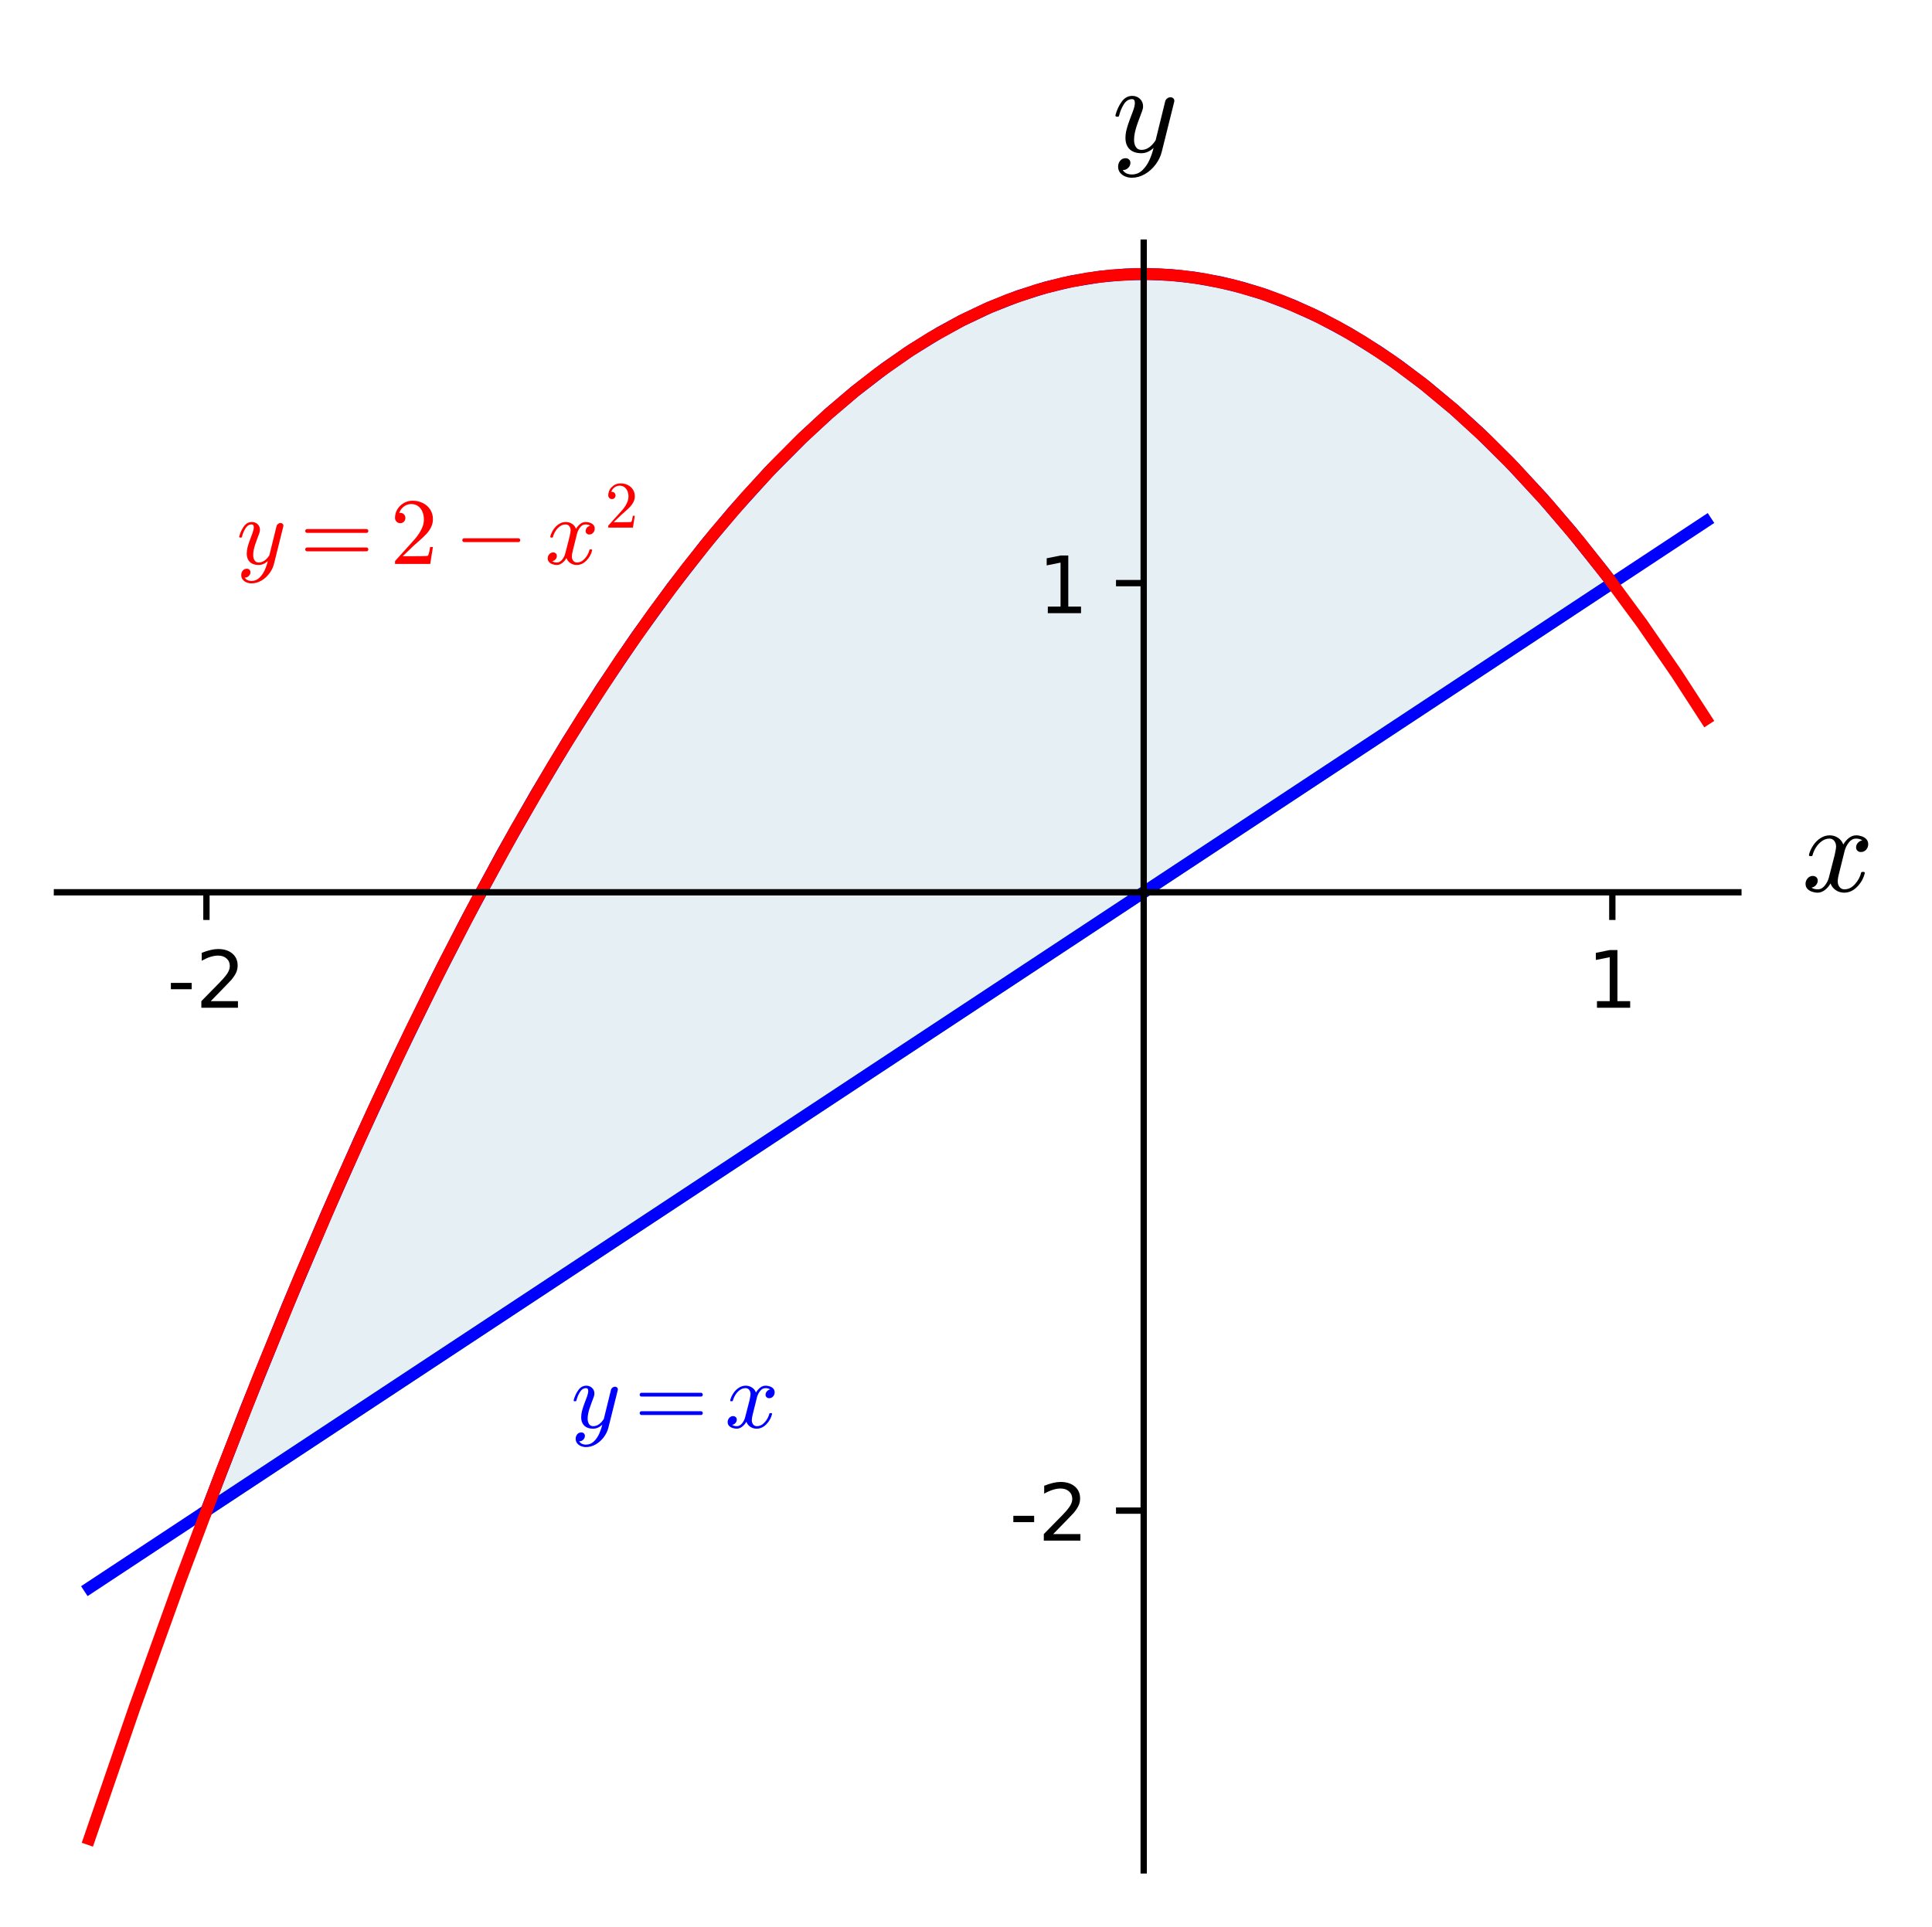 <?xml version="1.0" encoding="utf-8" standalone="no"?>
<!DOCTYPE svg PUBLIC "-//W3C//DTD SVG 1.1//EN"
  "http://www.w3.org/Graphics/SVG/1.1/DTD/svg11.dtd">
<!-- Created with matplotlib (https://matplotlib.org/) -->
<svg height="243.725pt" version="1.1" viewBox="0 0 244.27 243.725" width="244.27pt" xmlns="http://www.w3.org/2000/svg" xmlns:xlink="http://www.w3.org/1999/xlink">
 <defs>
  <style type="text/css">
*{stroke-linecap:butt;stroke-linejoin:round;}
  </style>
 </defs>
 <g id="figure_1">
  <g id="patch_1">
   <path d="M 0 243.725 
L 244.27 243.725 
L 244.27 0 
L 0 0 
z
" style="fill:#ffffff;"/>
  </g>
  <g id="axes_1">
   <g id="patch_2">
    <path d="M 7.2 236.525 
L 219.79 236.525 
L 219.79 30.685 
L 7.2 30.685 
z
" style="fill:#ffffff;"/>
   </g>
   <g id="patch_3">
    <path clip-path="url(#pb6fcc4aa53)" d="M 203.852 73.739 
L 203.007 74.296 
L 202.493 74.635 
L 201.163 75.513 
L 200.244 76.12 
L 199.113 76.866 
L 198.255 77.432 
L 197.893 77.671 
L 196.33 78.702 
L 195.648 79.152 
L 195.22 79.435 
L 193.685 80.447 
L 192.919 80.953 
L 192.307 81.356 
L 191.299 82.022 
L 190.495 82.552 
L 189.453 83.24 
L 188.699 83.738 
L 187.663 84.421 
L 186.818 84.979 
L 185.87 85.604 
L 184.773 86.328 
L 183.844 86.941 
L 183.366 87.256 
L 182.484 87.839 
L 181.089 88.759 
L 180.537 89.123 
L 179.439 89.848 
L 179.223 89.99 
L 178.009 90.791 
L 176.754 91.619 
L 176.485 91.797 
L 175.398 92.514 
L 174.669 92.995 
L 173.823 93.553 
L 172.246 94.594 
L 171.644 94.991 
L 170.961 95.442 
L 169.714 96.264 
L 169.275 96.554 
L 167.794 97.531 
L 166.909 98.116 
L 166.458 98.413 
L 165.232 99.222 
L 164.995 99.378 
L 163.901 100.1 
L 162.882 100.773 
L 162.2 101.223 
L 160.983 102.026 
L 160.436 102.387 
L 159.518 102.992 
L 158.712 103.524 
L 157.287 104.465 
L 156.185 105.192 
L 155.891 105.386 
L 154.454 106.334 
L 153.938 106.675 
L 153.298 107.096 
L 151.75 108.118 
L 150.995 108.616 
L 150.428 108.991 
L 149.786 109.414 
L 148.821 110.051 
L 147.951 110.625 
L 146.499 111.583 
L 145.912 111.97 
L 144.483 112.914 
L 144.439 112.942 
L 143.554 113.526 
L 142.273 114.372 
L 141.1 115.145 
L 140.662 115.435 
L 139.78 116.017 
L 138.558 116.823 
L 137.602 117.454 
L 137.161 117.745 
L 136.126 118.428 
L 135.434 118.884 
L 134.147 119.733 
L 133.683 120.04 
L 132.092 121.089 
L 131.573 121.432 
L 130.902 121.875 
L 129.822 122.587 
L 128.971 123.149 
L 128.193 123.662 
L 126.929 124.496 
L 125.808 125.236 
L 125.624 125.357 
L 124.763 125.926 
L 123.794 126.565 
L 122.768 127.242 
L 121.926 127.797 
L 120.982 128.42 
L 120.102 129.001 
L 119.323 129.515 
L 117.736 130.562 
L 116.933 131.092 
L 116.506 131.374 
L 115.612 131.963 
L 114.301 132.828 
L 113.47 133.377 
L 112.508 134.012 
L 111.64 134.585 
L 111.208 134.869 
L 110.047 135.636 
L 109.043 136.298 
L 107.989 136.993 
L 107.2 137.514 
L 106.805 137.775 
L 105.603 138.568 
L 104.977 138.981 
L 103.775 139.774 
L 102.679 140.498 
L 102.016 140.935 
L 101.01 141.599 
L 100.384 142.012 
L 99.358 142.689 
L 98.328 143.369 
L 97.658 143.81 
L 97.048 144.213 
L 95.85 145.004 
L 94.704 145.76 
L 94.383 145.972 
L 93.139 146.792 
L 91.846 147.646 
L 91.722 147.727 
L 90.688 148.41 
L 89.157 149.42 
L 88.55 149.821 
L 87.716 150.37 
L 86.805 150.972 
L 85.667 151.723 
L 84.837 152.27 
L 83.954 152.853 
L 82.923 153.533 
L 82.459 153.839 
L 81.655 154.37 
L 80.856 154.897 
L 79.476 155.808 
L 79.007 156.117 
L 78.229 156.631 
L 76.774 157.591 
L 76.229 157.95 
L 74.799 158.894 
L 73.958 159.449 
L 73.037 160.056 
L 72.958 160.109 
L 71.247 161.238 
L 71.021 161.387 
L 70.141 161.967 
L 69.251 162.555 
L 68.448 163.085 
L 67.613 163.635 
L 66.707 164.233 
L 65.453 165.06 
L 64.607 165.619 
L 63.179 166.561 
L 62.659 166.905 
L 61.645 167.573 
L 60.529 168.31 
L 60.122 168.579 
L 58.781 169.463 
L 58.639 169.557 
L 57.709 170.17 
L 56.874 170.722 
L 55.254 171.79 
L 54.519 172.275 
L 53.528 172.93 
L 52.536 173.584 
L 52.211 173.798 
L 50.816 174.719 
L 50.089 175.198 
L 49.493 175.592 
L 48.113 176.502 
L 47.634 176.818 
L 46.335 177.676 
L 45.65 178.127 
L 44.643 178.792 
L 43.823 179.333 
L 42.633 180.119 
L 42.271 180.357 
L 41.533 180.844 
L 40.417 181.581 
L 39.256 182.347 
L 38.392 182.917 
L 37.916 183.231 
L 36.602 184.098 
L 35.95 184.528 
L 35.387 184.9 
L 34.344 185.588 
L 33.308 186.272 
L 32.344 186.908 
L 31.573 187.416 
L 30.826 187.909 
L 29.29 188.923 
L 28.387 189.519 
L 27.858 189.868 
L 27.241 190.275 
L 26.101 191.027 
L 26.101 191.027 
L 26.769 189.268 
L 27.592 187.117 
L 28.674 184.309 
L 29.304 182.688 
L 30.317 180.097 
L 31.06 178.212 
L 31.803 176.34 
L 32.009 175.821 
L 32.942 173.492 
L 34.225 170.321 
L 35.283 167.73 
L 35.569 167.036 
L 36.312 165.238 
L 37.054 163.452 
L 37.535 162.304 
L 38.265 160.57 
L 38.995 158.846 
L 39.334 158.049 
L 40.748 154.757 
L 41.171 153.781 
L 41.82 152.291 
L 42.888 149.858 
L 43.994 147.367 
L 44.904 145.335 
L 45.422 144.188 
L 46.615 141.569 
L 47.96 138.655 
L 48.664 137.144 
L 49.38 135.62 
L 50.175 133.942 
L 50.985 132.244 
L 52.173 129.783 
L 52.917 128.258 
L 54.214 125.627 
L 55.029 123.993 
L 55.8 122.462 
L 56.725 120.642 
L 56.983 120.138 
L 58.189 117.802 
L 58.896 116.447 
L 60.259 113.864 
L 60.524 113.368 
L 61.522 111.51 
L 62.624 109.485 
L 63.541 107.818 
L 64.41 106.259 
L 65.031 105.154 
L 65.996 103.453 
L 66.981 101.74 
L 67.744 100.427 
L 68.532 99.086 
L 69.32 97.758 
L 69.678 97.158 
L 70.933 95.082 
L 71.673 93.874 
L 72.61 92.362 
L 73.14 91.514 
L 74.345 89.612 
L 75.309 88.114 
L 76.058 86.965 
L 77.332 85.038 
L 77.737 84.433 
L 78.416 83.427 
L 79.466 81.892 
L 80.477 80.437 
L 81.544 78.924 
L 82.078 78.178 
L 83.021 76.875 
L 84.274 75.174 
L 84.95 74.271 
L 86.314 72.479 
L 87.212 71.321 
L 87.68 70.726 
L 88.955 69.128 
L 89.199 68.825 
L 90.078 67.75 
L 91.212 66.387 
L 92.316 65.088 
L 92.708 64.634 
L 94.157 62.982 
L 94.722 62.351 
L 95.907 61.05 
L 96.316 60.608 
L 97.221 59.644 
L 98.39 58.425 
L 99.632 57.164 
L 100.587 56.217 
L 101.535 55.298 
L 101.965 54.888 
L 102.766 54.134 
L 104.139 52.876 
L 104.844 52.246 
L 105.654 51.536 
L 106.916 50.46 
L 107.824 49.707 
L 107.997 49.565 
L 109.196 48.603 
L 110.308 47.74 
L 110.767 47.392 
L 111.908 46.546 
L 112.755 45.938 
L 113.574 45.364 
L 114.83 44.514 
L 115.211 44.263 
L 116.422 43.486 
L 116.894 43.193 
L 118.011 42.517 
L 118.796 42.059 
L 119.692 41.553 
L 120.379 41.177 
L 121.601 40.535 
L 122.75 39.961 
L 123.737 39.491 
L 124.512 39.137 
L 125.103 38.877 
L 126.082 38.463 
L 127.417 37.932 
L 127.612 37.858 
L 128.746 37.443 
L 129.964 37.029 
L 130.472 36.867 
L 131.208 36.641 
L 132.318 36.323 
L 133.39 36.043 
L 133.772 35.949 
L 134.671 35.741 
L 135.554 35.555 
L 136.437 35.386 
L 137.572 35.193 
L 138.296 35.086 
L 139.109 34.979 
L 139.923 34.887 
L 140.769 34.807 
L 141.264 34.767 
L 142.257 34.704 
L 143.267 34.663 
L 144.391 34.644 
L 145.201 34.647 
L 145.989 34.665 
L 146.261 34.674 
L 147 34.707 
L 147.738 34.753 
L 148.06 34.776 
L 149.165 34.875 
L 150.132 34.984 
L 150.984 35.097 
L 152.126 35.274 
L 152.908 35.411 
L 153.405 35.506 
L 154.248 35.679 
L 155.091 35.868 
L 155.793 36.038 
L 156.523 36.226 
L 157.103 36.384 
L 158.136 36.683 
L 159.586 37.144 
L 160.014 37.289 
L 161.215 37.717 
L 162.284 38.125 
L 162.789 38.327 
L 163.534 38.635 
L 164.462 39.036 
L 165.332 39.429 
L 166.707 40.085 
L 166.949 40.205 
L 168.179 40.834 
L 168.642 41.079 
L 169.377 41.479 
L 170.113 41.891 
L 170.505 42.116 
L 171.854 42.914 
L 172.365 43.227 
L 173.503 43.945 
L 174.256 44.437 
L 175.228 45.089 
L 175.781 45.47 
L 176.959 46.303 
L 178.258 47.258 
L 179.273 48.031 
L 179.807 48.446 
L 180.272 48.813 
L 181.636 49.917 
L 182.207 50.392 
L 183.224 51.256 
L 183.836 51.786 
L 184.692 52.542 
L 185.51 53.28 
L 186.328 54.033 
L 187.012 54.674 
L 187.967 55.586 
L 188.488 56.093 
L 189.125 56.72 
L 189.948 57.543 
L 190.77 58.381 
L 191.61 59.253 
L 191.92 59.578 
L 193.157 60.899 
L 194.143 61.976 
L 194.965 62.891 
L 195.682 63.701 
L 196.818 65.008 
L 197.466 65.767 
L 198.651 67.177 
L 199.697 68.448 
L 199.961 68.773 
L 201.28 70.418 
L 201.661 70.901 
L 202.722 72.263 
z
" style="fill:#cde0eb;opacity:0.5;"/>
   </g>
   <g id="matplotlib.axis_1">
    <g id="xtick_1">
     <g id="line2d_1">
      <defs>
       <path d="M 0 0 
L 0 3.5 
" id="mc04b6d2f3e" style="stroke:#000000;stroke-width:0.8;"/>
      </defs>
      <g>
       <use style="stroke:#000000;stroke-width:0.8;" x="26.101" xlink:href="#mc04b6d2f3e" y="112.835"/>
      </g>
     </g>
     <g id="text_1">
      <!-- -2 -->
      <defs>
       <path d="M 4.891 31.391 
L 31.203 31.391 
L 31.203 23.391 
L 4.891 23.391 
z
" id="DejaVuSans-45"/>
       <path d="M 19.188 8.297 
L 53.609 8.297 
L 53.609 0 
L 7.328 0 
L 7.328 8.297 
Q 12.938 14.109 22.625 23.891 
Q 32.328 33.688 34.812 36.531 
Q 39.547 41.844 41.422 45.531 
Q 43.312 49.219 43.312 52.781 
Q 43.312 58.594 39.234 62.25 
Q 35.156 65.922 28.609 65.922 
Q 23.969 65.922 18.812 64.312 
Q 13.672 62.703 7.812 59.422 
L 7.812 69.391 
Q 13.766 71.781 18.938 73 
Q 24.125 74.219 28.422 74.219 
Q 39.75 74.219 46.484 68.547 
Q 53.219 62.891 53.219 53.422 
Q 53.219 48.922 51.531 44.891 
Q 49.859 40.875 45.406 35.406 
Q 44.188 33.984 37.641 27.219 
Q 31.109 20.453 19.188 8.297 
z
" id="DejaVuSans-50"/>
      </defs>
      <g transform="translate(21.116 127.434)scale(0.1 -0.1)">
       <use xlink:href="#DejaVuSans-45"/>
       <use x="36.084" xlink:href="#DejaVuSans-50"/>
      </g>
     </g>
    </g>
    <g id="xtick_2">
     <g id="line2d_2">
      <g>
       <use style="stroke:#000000;stroke-width:0.8;" x="203.852" xlink:href="#mc04b6d2f3e" y="112.835"/>
      </g>
     </g>
     <g id="text_2">
      <!-- 1 -->
      <defs>
       <path d="M 12.406 8.297 
L 28.516 8.297 
L 28.516 63.922 
L 10.984 60.406 
L 10.984 69.391 
L 28.422 72.906 
L 38.281 72.906 
L 38.281 8.297 
L 54.391 8.297 
L 54.391 0 
L 12.406 0 
z
" id="DejaVuSans-49"/>
      </defs>
      <g transform="translate(200.67 127.434)scale(0.1 -0.1)">
       <use xlink:href="#DejaVuSans-49"/>
      </g>
     </g>
    </g>
    <g id="text_3">
     <!-- $x$ -->
     <defs>
      <path d="M 7.812 2.875 
Q 9.578 1.516 12.797 1.516 
Q 15.922 1.516 18.312 4.516 
Q 20.703 7.516 21.578 11.078 
L 26.125 28.812 
Q 27.203 33.641 27.203 35.406 
Q 27.203 37.891 25.812 39.75 
Q 24.422 41.609 21.922 41.609 
Q 18.75 41.609 15.969 39.625 
Q 13.188 37.641 11.281 34.594 
Q 9.375 31.547 8.594 28.422 
Q 8.406 27.781 7.812 27.781 
L 6.594 27.781 
Q 5.812 27.781 5.812 28.719 
L 5.812 29 
Q 6.781 32.719 9.125 36.25 
Q 11.469 39.797 14.859 41.984 
Q 18.266 44.188 22.125 44.188 
Q 25.781 44.188 28.734 42.234 
Q 31.688 40.281 32.906 36.922 
Q 34.625 39.984 37.281 42.078 
Q 39.938 44.188 43.109 44.188 
Q 45.266 44.188 47.5 43.422 
Q 49.75 42.672 51.172 41.109 
Q 52.594 39.547 52.594 37.203 
Q 52.594 34.672 50.953 32.828 
Q 49.312 31 46.781 31 
Q 45.172 31 44.094 32.031 
Q 43.016 33.062 43.016 34.625 
Q 43.016 36.719 44.453 38.297 
Q 45.906 39.891 47.906 40.188 
Q 46.094 41.609 42.922 41.609 
Q 39.703 41.609 37.328 38.625 
Q 34.969 35.641 33.984 31.984 
L 29.594 14.312 
Q 28.516 10.297 28.516 7.719 
Q 28.516 5.172 29.953 3.344 
Q 31.391 1.516 33.797 1.516 
Q 38.484 1.516 42.156 5.641 
Q 45.844 9.766 47.016 14.703 
Q 47.219 15.281 47.797 15.281 
L 49.031 15.281 
Q 49.422 15.281 49.656 15.016 
Q 49.906 14.75 49.906 14.406 
Q 49.906 14.312 49.812 14.109 
Q 48.391 8.156 43.844 3.516 
Q 39.312 -1.125 33.594 -1.125 
Q 29.938 -1.125 26.984 0.844 
Q 24.031 2.828 22.797 6.203 
Q 21.234 3.266 18.469 1.062 
Q 15.719 -1.125 12.594 -1.125 
Q 10.453 -1.125 8.172 -0.359 
Q 5.906 0.391 4.484 1.953 
Q 3.078 3.516 3.078 5.906 
Q 3.078 8.25 4.703 10.172 
Q 6.344 12.109 8.797 12.109 
Q 10.453 12.109 11.578 11.109 
Q 12.703 10.109 12.703 8.5 
Q 12.703 6.391 11.297 4.828 
Q 9.906 3.266 7.812 2.875 
z
" id="Cmmi10-120"/>
     </defs>
     <g transform="translate(227.79 112.835)scale(0.16 -0.16)">
      <use transform="translate(0 0.812)" xlink:href="#Cmmi10-120"/>
     </g>
    </g>
   </g>
   <g id="matplotlib.axis_2">
    <g id="ytick_1">
     <g id="line2d_3">
      <defs>
       <path d="M 0 0 
L -3.5 0 
" id="mfa40691f34" style="stroke:#000000;stroke-width:0.8;"/>
      </defs>
      <g>
       <use style="stroke:#000000;stroke-width:0.8;" x="144.601" xlink:href="#mfa40691f34" y="191.027"/>
      </g>
     </g>
     <g id="text_4">
      <!-- -2 -->
      <g transform="translate(127.631 194.826)scale(0.1 -0.1)">
       <use xlink:href="#DejaVuSans-45"/>
       <use x="36.084" xlink:href="#DejaVuSans-50"/>
      </g>
     </g>
    </g>
    <g id="ytick_2">
     <g id="line2d_4">
      <g>
       <use style="stroke:#000000;stroke-width:0.8;" x="144.601" xlink:href="#mfa40691f34" y="73.739"/>
      </g>
     </g>
     <g id="text_5">
      <!-- 1 -->
      <g transform="translate(131.239 77.538)scale(0.1 -0.1)">
       <use xlink:href="#DejaVuSans-49"/>
      </g>
     </g>
    </g>
    <g id="text_6">
     <!-- $y$ -->
     <defs>
      <path d="M 8.406 -14.312 
Q 10.5 -17.922 15.719 -17.922 
Q 20.453 -17.922 23.922 -14.594 
Q 27.391 -11.281 29.516 -6.562 
Q 31.641 -1.859 32.812 3.078 
Q 28.375 -1.125 23.188 -1.125 
Q 19.234 -1.125 16.453 0.234 
Q 13.672 1.609 12.125 4.312 
Q 10.594 7.031 10.594 10.891 
Q 10.594 14.156 11.469 17.594 
Q 12.359 21.047 13.938 25.266 
Q 15.531 29.5 16.703 32.625 
Q 18.016 36.281 18.016 38.625 
Q 18.016 41.609 15.828 41.609 
Q 11.859 41.609 9.297 37.531 
Q 6.734 33.453 5.516 28.422 
Q 5.328 27.781 4.688 27.781 
L 3.516 27.781 
Q 2.688 27.781 2.688 28.719 
L 2.688 29 
Q 4.297 34.969 7.609 39.578 
Q 10.938 44.188 16.016 44.188 
Q 19.578 44.188 22.047 41.844 
Q 24.516 39.5 24.516 35.891 
Q 24.516 34.031 23.688 31.984 
Q 23.25 30.766 21.688 26.656 
Q 20.125 22.562 19.281 19.875 
Q 18.453 17.188 17.922 14.594 
Q 17.391 12.016 17.391 9.422 
Q 17.391 6.109 18.797 3.812 
Q 20.219 1.516 23.297 1.516 
Q 29.5 1.516 34.422 9.078 
L 42 39.891 
Q 42.328 41.219 43.547 42.156 
Q 44.781 43.109 46.188 43.109 
Q 47.406 43.109 48.312 42.328 
Q 49.219 41.547 49.219 40.281 
Q 49.219 39.703 49.125 39.5 
L 39.203 -0.297 
Q 37.891 -5.422 34.375 -10.109 
Q 30.859 -14.797 25.906 -17.656 
Q 20.953 -20.516 15.578 -20.516 
Q 12.984 -20.516 10.438 -19.5 
Q 7.906 -18.5 6.344 -16.5 
Q 4.781 -14.5 4.781 -11.812 
Q 4.781 -9.078 6.391 -7.078 
Q 8.016 -5.078 10.688 -5.078 
Q 12.312 -5.078 13.406 -6.078 
Q 14.5 -7.078 14.5 -8.688 
Q 14.5 -10.984 12.781 -12.688 
Q 11.078 -14.406 8.797 -14.406 
Q 8.688 -14.359 8.594 -14.328 
Q 8.5 -14.312 8.406 -14.312 
z
" id="Cmmi10-121"/>
     </defs>
     <g transform="translate(140.601 19.325)scale(0.16 -0.16)">
      <use transform="translate(0 0.812)" xlink:href="#Cmmi10-121"/>
     </g>
    </g>
   </g>
   <g id="line2d_5">
    <path clip-path="url(#pb6fcc4aa53)" d="M 26.101 191.027 
L 31.06 178.212 
L 36.312 165.238 
L 41.171 153.781 
L 45.422 144.188 
L 50.175 133.942 
L 55.029 123.993 
L 58.896 116.447 
L 63.541 107.818 
L 67.744 100.427 
L 71.673 93.874 
L 76.058 86.965 
L 80.477 80.437 
L 84.95 74.271 
L 89.199 68.825 
L 92.708 64.634 
L 97.221 59.644 
L 101.535 55.298 
L 104.844 52.246 
L 107.997 49.565 
L 111.908 46.546 
L 115.211 44.263 
L 118.796 42.059 
L 121.601 40.535 
L 125.103 38.877 
L 128.746 37.443 
L 132.318 36.323 
L 135.554 35.555 
L 139.109 34.979 
L 142.257 34.704 
L 145.201 34.647 
L 148.06 34.776 
L 150.984 35.097 
L 154.248 35.679 
L 157.103 36.384 
L 160.014 37.289 
L 163.534 38.635 
L 166.949 40.205 
L 170.505 42.116 
L 174.256 44.437 
L 176.959 46.303 
L 180.272 48.813 
L 183.836 51.786 
L 187.012 54.674 
L 190.77 58.381 
L 194.965 62.891 
L 198.651 67.177 
L 202.722 72.263 
L 203.852 73.739 
L 203.852 73.739 
" style="fill:none;stroke:#0000cc;stroke-linecap:square;stroke-width:1.5;"/>
   </g>
   <g id="line2d_6">
    <path clip-path="url(#pb6fcc4aa53)" d="M 26.101 191.027 
L 203.852 73.739 
L 203.852 73.739 
" style="fill:none;stroke:#3ccc00;stroke-linecap:square;stroke-width:1.5;"/>
   </g>
   <g id="line2d_7">
    <path clip-path="url(#pb6fcc4aa53)" d="M 11.288 200.801 
L 215.702 65.92 
L 215.702 65.92 
" style="fill:none;stroke:#0000ff;stroke-linecap:square;stroke-width:1.5;"/>
   </g>
   <g id="line2d_8">
    <path clip-path="url(#pb6fcc4aa53)" d="M 11.288 232.567 
L 17.022 215.907 
L 22.839 199.756 
L 27.882 186.36 
L 32.728 174.025 
L 37.762 161.762 
L 42.811 150.032 
L 47.233 140.225 
L 51.868 130.412 
L 56.28 121.515 
L 60.242 113.896 
L 65.222 104.816 
L 69.977 96.661 
L 73.718 90.598 
L 78.43 83.406 
L 82.62 77.427 
L 86.719 71.955 
L 90.334 67.439 
L 94.328 62.79 
L 97.826 59.01 
L 101.21 55.611 
L 104.595 52.468 
L 108.235 49.371 
L 110.97 47.24 
L 114.716 44.589 
L 117.638 42.739 
L 121.567 40.552 
L 124.77 39.023 
L 127.433 37.926 
L 131.118 36.668 
L 134.405 35.801 
L 137.582 35.192 
L 140.447 34.835 
L 143.778 34.651 
L 146.517 34.684 
L 149.367 34.896 
L 152.288 35.301 
L 155.818 36.044 
L 159.31 37.052 
L 162.072 38.042 
L 165.843 39.668 
L 169.061 41.306 
L 172.313 43.195 
L 175.997 45.62 
L 179.769 48.417 
L 183.891 51.834 
L 187.981 55.6 
L 191.456 59.092 
L 195.758 63.788 
L 199.686 68.435 
L 203.265 72.968 
L 207.592 78.832 
L 211.969 85.185 
L 215.702 90.941 
L 215.702 90.941 
" style="fill:none;stroke:#ff0000;stroke-linecap:square;stroke-width:1.5;"/>
   </g>
   <g id="patch_4">
    <path d="M 144.601 236.525 
L 144.601 30.685 
" style="fill:none;stroke:#000000;stroke-linecap:square;stroke-linejoin:miter;stroke-width:0.8;"/>
   </g>
   <g id="patch_5">
    <path d="M 7.2 112.835 
L 219.79 112.835 
" style="fill:none;stroke:#000000;stroke-linecap:square;stroke-linejoin:miter;stroke-width:0.8;"/>
   </g>
   <g id="text_7">
    <!-- $y=2-x^2$ -->
    <defs>
     <path d="M 7.516 13.281 
Q 6.688 13.281 6.141 13.906 
Q 5.609 14.547 5.609 15.281 
Q 5.609 16.109 6.141 16.688 
Q 6.688 17.281 7.516 17.281 
L 70.312 17.281 
Q 71.047 17.281 71.578 16.688 
Q 72.125 16.109 72.125 15.281 
Q 72.125 14.547 71.578 13.906 
Q 71.047 13.281 70.312 13.281 
z
M 7.516 32.719 
Q 6.688 32.719 6.141 33.297 
Q 5.609 33.891 5.609 34.719 
Q 5.609 35.453 6.141 36.078 
Q 6.688 36.719 7.516 36.719 
L 70.312 36.719 
Q 71.047 36.719 71.578 36.078 
Q 72.125 35.453 72.125 34.719 
Q 72.125 33.891 71.578 33.297 
Q 71.047 32.719 70.312 32.719 
z
" id="Cmr10-61"/>
     <path d="M 4.984 0 
L 4.984 2.688 
Q 4.984 2.938 5.172 3.219 
L 20.703 20.406 
Q 24.219 24.219 26.406 26.797 
Q 28.609 29.391 30.75 32.766 
Q 32.906 36.141 34.156 39.625 
Q 35.406 43.109 35.406 47.016 
Q 35.406 51.125 33.891 54.859 
Q 32.375 58.594 29.375 60.844 
Q 26.375 63.094 22.125 63.094 
Q 17.781 63.094 14.312 60.469 
Q 10.844 57.859 9.422 53.719 
Q 9.812 53.812 10.5 53.812 
Q 12.75 53.812 14.328 52.297 
Q 15.922 50.781 15.922 48.391 
Q 15.922 46.094 14.328 44.5 
Q 12.75 42.922 10.5 42.922 
Q 8.156 42.922 6.562 44.547 
Q 4.984 46.188 4.984 48.391 
Q 4.984 52.156 6.391 55.438 
Q 7.812 58.734 10.469 61.297 
Q 13.141 63.875 16.484 65.234 
Q 19.828 66.609 23.578 66.609 
Q 29.297 66.609 34.219 64.188 
Q 39.156 61.766 42.031 57.344 
Q 44.922 52.938 44.922 47.016 
Q 44.922 42.672 43.016 38.766 
Q 41.109 34.859 38.125 31.656 
Q 35.156 28.469 30.516 24.406 
Q 25.875 20.359 24.422 19 
L 13.094 8.109 
L 22.703 8.109 
Q 29.781 8.109 34.547 8.219 
Q 39.312 8.344 39.594 8.594 
Q 40.766 9.859 42 17.828 
L 44.922 17.828 
L 42.094 0 
z
" id="Cmr10-50"/>
     <path d="M 10.203 23 
Q 9.375 23 8.828 23.625 
Q 8.297 24.266 8.297 25 
Q 8.297 25.734 8.828 26.359 
Q 9.375 27 10.203 27 
L 67.578 27 
Q 68.359 27 68.875 26.359 
Q 69.391 25.734 69.391 25 
Q 69.391 24.266 68.875 23.625 
Q 68.359 23 67.578 23 
z
" id="Cmsy10-161"/>
    </defs>
    <g style="fill:#ff0000;" transform="translate(29.926 71.324)scale(0.12 -0.12)">
     <use transform="translate(0 0.109)" xlink:href="#Cmmi10-121"/>
     <use transform="translate(66.582 0.109)" xlink:href="#Cmr10-61"/>
     <use transform="translate(161.826 0.109)" xlink:href="#Cmr10-50"/>
     <use transform="translate(229.385 0.109)" xlink:href="#Cmsy10-161"/>
     <use transform="translate(324.629 0.109)" xlink:href="#Cmmi10-120"/>
     <use transform="translate(388.012 38.373)scale(0.7)" xlink:href="#Cmr10-50"/>
    </g>
   </g>
   <g id="text_8">
    <!-- $y=x$ -->
    <g style="fill:#0000ff;" transform="translate(72.211 180.63)scale(0.12 -0.12)">
     <use transform="translate(0 0.812)" xlink:href="#Cmmi10-121"/>
     <use transform="translate(66.582 0.812)" xlink:href="#Cmr10-61"/>
     <use transform="translate(161.826 0.812)" xlink:href="#Cmmi10-120"/>
    </g>
   </g>
  </g>
 </g>
 <defs>
  <clipPath id="pb6fcc4aa53">
   <rect height="205.84" width="212.59" x="7.2" y="30.685"/>
  </clipPath>
 </defs>
</svg>

